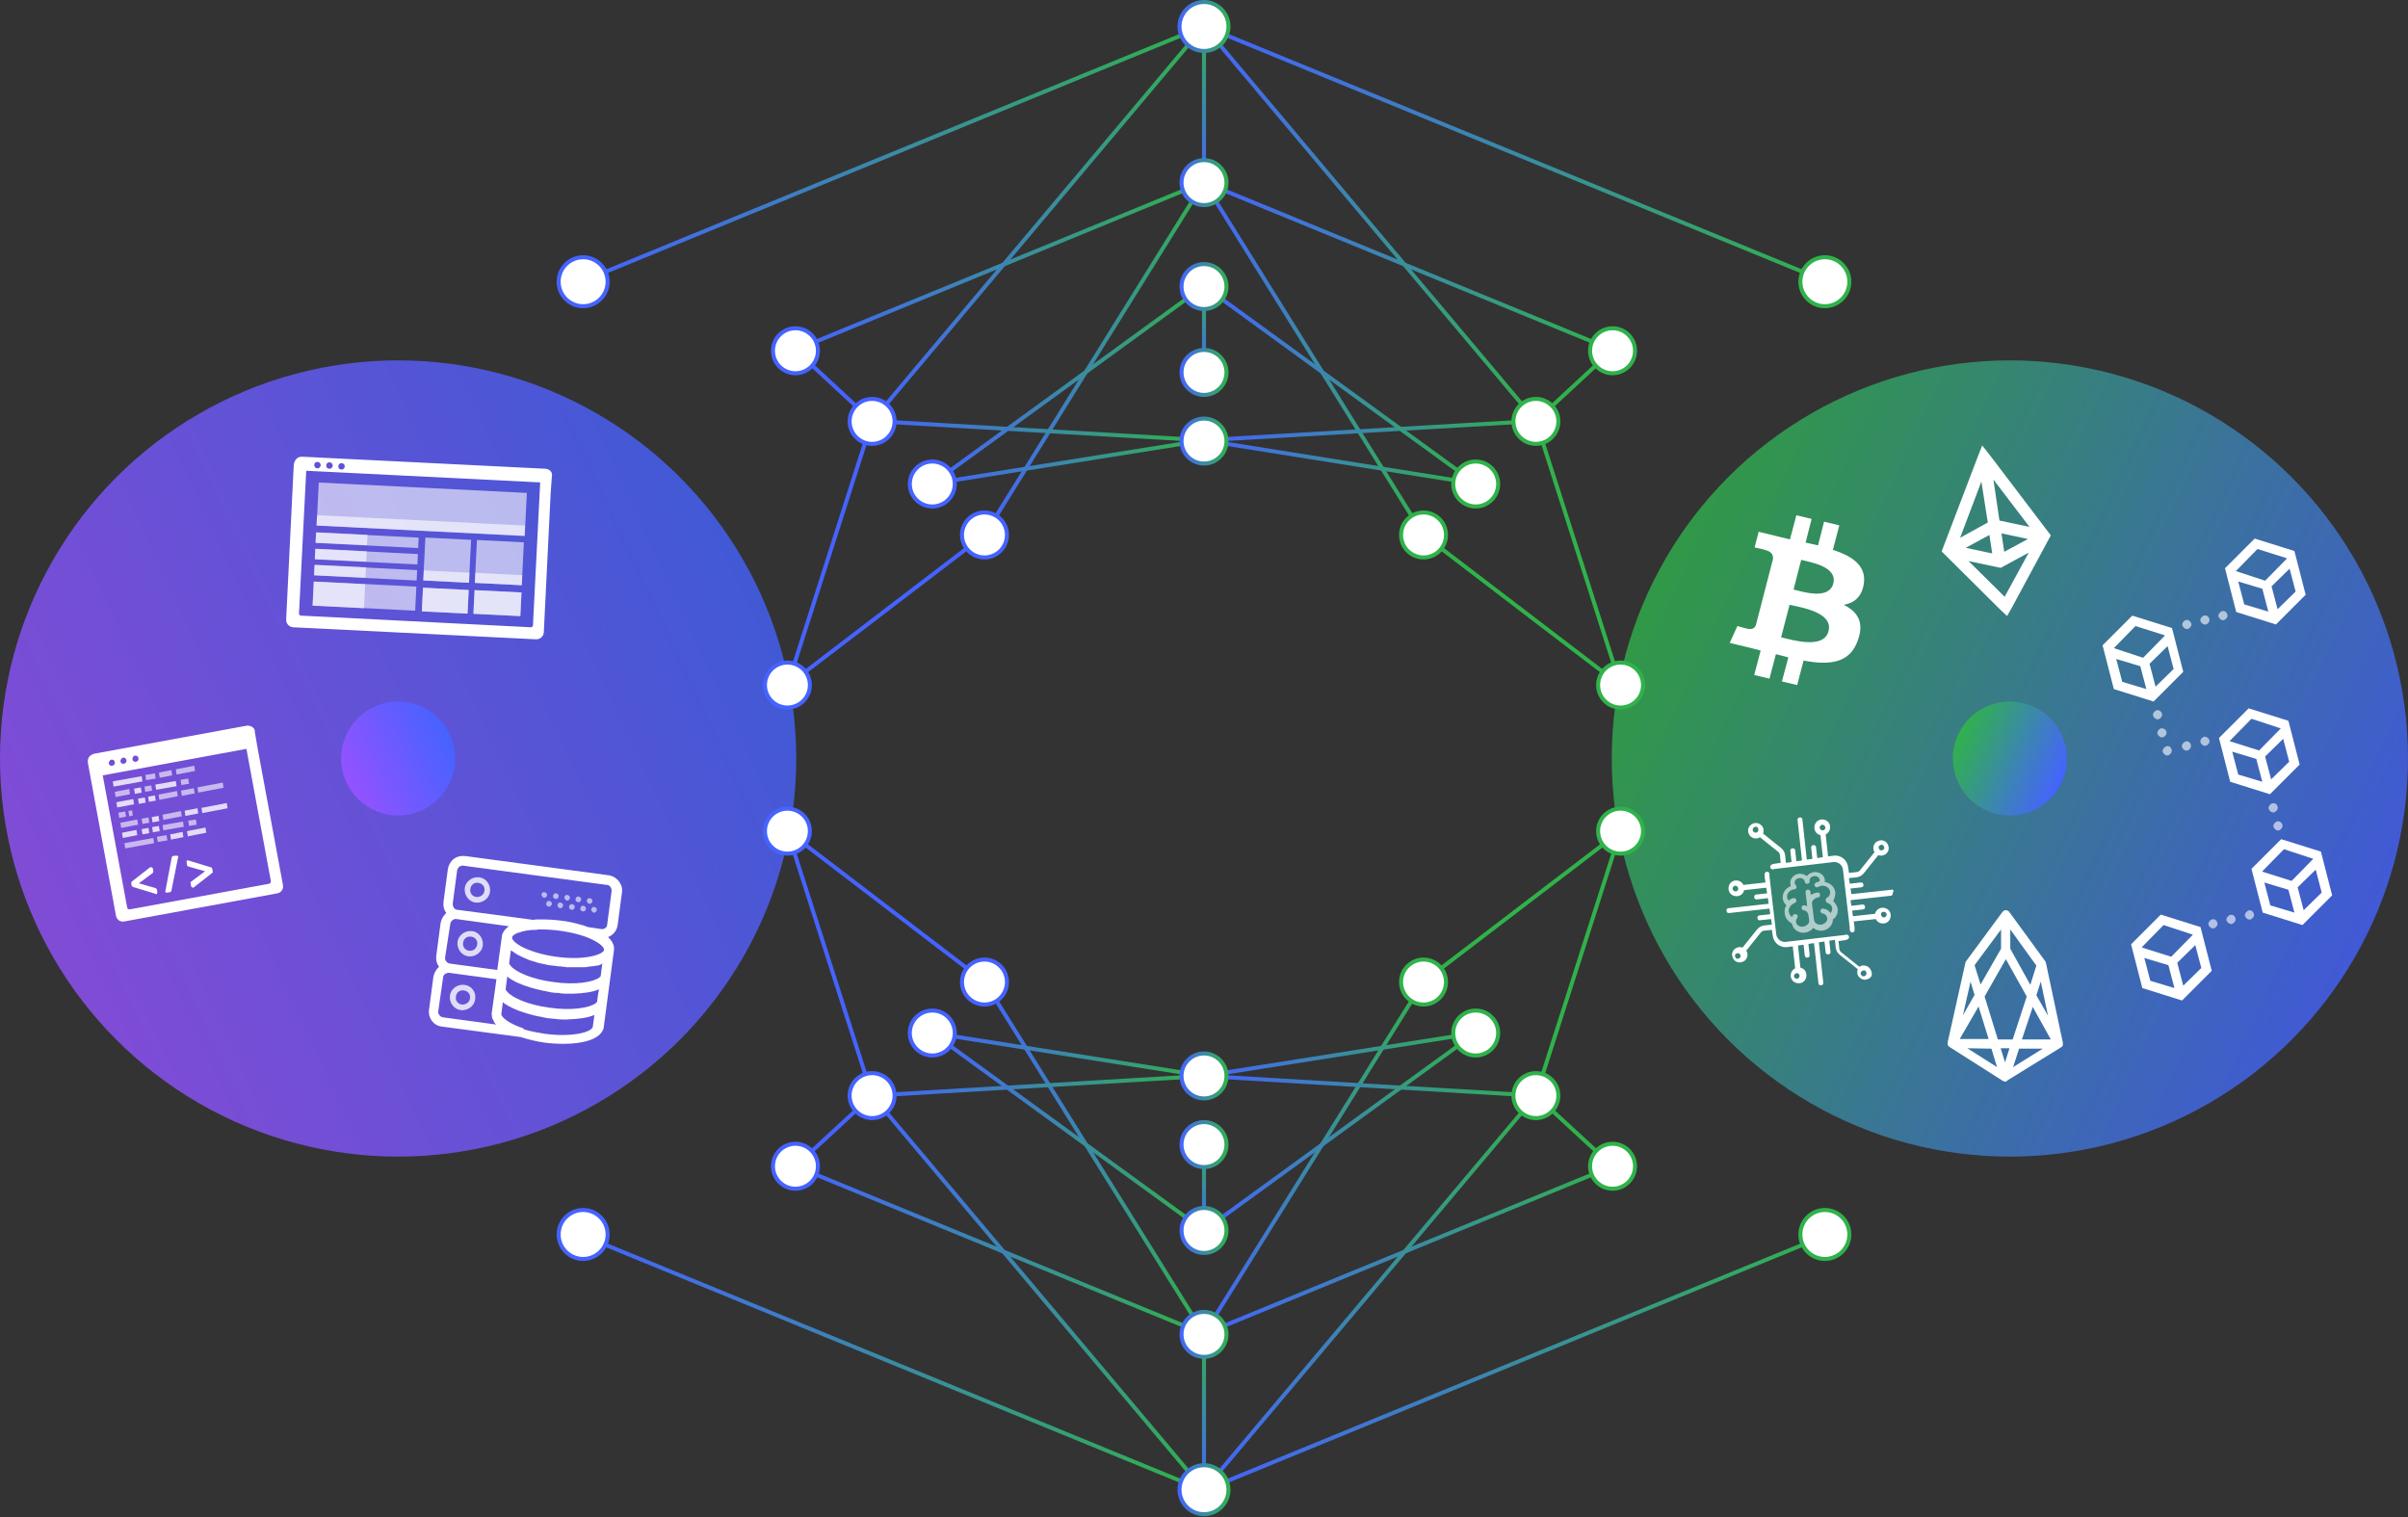<svg version="1.1" id="Schema-important" xmlns="http://www.w3.org/2000/svg" xmlns:xlink="http://www.w3.org/1999/xlink" x="0px"
    y="0px" viewBox="0 0 600 378" style="enable-background:new 0 0 600 378;" xml:space="preserve">
<rect x="0" y="0" width="600" height="378" fill="#333333" stroke="none"/>
<style type="text/css">
.st0{opacity:0.8;fill:url(#bg-l_1_);}
.st1{fill:url(#center-legacy_1_);}
.st2{fill:#FFFFFF;}
.st3{opacity:0.8;fill:#FFFFFF;}
.st4{opacity:0.6;fill:#FFFFFF;}
.st7{opacity:0.8;fill:url(#bg-d_1_);}
.st8{fill:url(#center-decentralized_1_);}
.st10{fill:#FFFFFF;stroke:#4563FF;stroke-miterlimit:10;}
.st11{fill:#FFFFFF;stroke:#30B24B;stroke-miterlimit:10;}
.st12{fill:none;stroke:url(#Gradient-1);stroke-miterlimit:10;}
.st13{fill:none;stroke:url(#Gradient-2);stroke-miterlimit:10;}
.st14{fill:none;stroke:url(#Gradient-3);stroke-miterlimit:10;}
.st15{fill:none;stroke:url(#Gradient-4);stroke-miterlimit:10;}
.st16{fill:none;stroke:url(#Gradient-5);stroke-miterlimit:10;}
.st17{fill:none;stroke:url(#Gradient-6);stroke-miterlimit:10;}
.st18{fill:none;stroke:url(#Gradient-7);stroke-miterlimit:10;}
.st19{fill:none;stroke:url(#Gradient-8);stroke-miterlimit:10;}
.st20{fill:none;stroke:url(#Gradient-9);stroke-miterlimit:10;}
.st21{fill:none;stroke:url(#Gradient-10);stroke-miterlimit:10;}
.st22{fill:none;stroke:url(#Gradient-11);stroke-miterlimit:10;}
.st23{fill:none;stroke:url(#Gradient-12);stroke-miterlimit:10;}
.st24{fill:none;stroke:url(#Gradient-13);stroke-miterlimit:10;}
.st25{fill:none;stroke:url(#Gradient-14);stroke-miterlimit:10;}
.st26{fill:none;stroke:url(#Gradient-15);stroke-miterlimit:10;}
.st27{fill:none;stroke:url(#Gradient-16);stroke-miterlimit:10;}
.st30{fill:#FFFFFF;stroke:url(#Gradient-17);stroke-miterlimit:10;}
.st31{fill:#FFFFFF;stroke:url(#Gradient-18);stroke-miterlimit:10;}
.st32{fill:#FFFFFF;stroke:url(#Gradient-19);stroke-miterlimit:10;}
.st33{fill:#FFFFFF;stroke:url(#Gradient-20);stroke-miterlimit:10;}
.st34{fill:#FFFFFF;stroke:url(#Gradient-21);stroke-miterlimit:10;}
.st35{fill:none;stroke:url(#Gradient-22);stroke-miterlimit:10;}
.st36{fill:none;stroke:url(#Gradient-23);stroke-miterlimit:10;}
.st37{fill:none;stroke:url(#Gradient-24);stroke-miterlimit:10;}
.st38{fill:none;stroke:url(#Gradient-25);stroke-miterlimit:10;}
.st39{fill:none;stroke:url(#Gradient-26);stroke-miterlimit:10;}
.st40{fill:none;stroke:url(#Gradient-27);stroke-miterlimit:10;}
.st41{fill:none;stroke:url(#Gradient-28);stroke-miterlimit:10;}
.st42{fill:none;stroke:url(#Gradient-29);stroke-miterlimit:10;}
.st43{fill:none;stroke:url(#Gradient-30);stroke-miterlimit:10;}
.st44{fill:none;stroke:url(#Gradient-31);stroke-miterlimit:10;}
.st45{fill:none;stroke:url(#Gradient-32);stroke-miterlimit:10;}
.st46{fill:none;stroke:url(#Gradient-33);stroke-miterlimit:10;}
.st47{fill:none;stroke:url(#Gradient-34);stroke-miterlimit:10;}
.st48{fill:none;stroke:url(#Gradient-35);stroke-miterlimit:10;}
.st49{fill:none;stroke:url(#Gradient-36);stroke-miterlimit:10;}
.st50{fill:none;stroke:url(#Gradient-37);stroke-miterlimit:10;}
.st51{fill:#FFFFFF;stroke:url(#Gradient-38);stroke-miterlimit:10;}
.st52{fill:#FFFFFF;stroke:url(#Gradient-39);stroke-miterlimit:10;}
.st53{fill:#FFFFFF;stroke:url(#Gradient-40);stroke-miterlimit:10;}
.st54{fill:#FFFFFF;stroke:url(#Gradient-41);stroke-miterlimit:10;}
.st55{fill:#FFFFFF;stroke:url(#Gradient-42);stroke-miterlimit:10;}
</style>
<g id="legacy">

  <linearGradient id="bg-l_1_" gradientUnits="userSpaceOnUse" x1="189.127" y1="585.066" x2="9.273" y2="668.934" gradientTransform="matrix(1 0 0 1 0 -438)">
    <stop  offset="0" style="stop-color:#4563FF"/>
    <stop  offset="1" style="stop-color:#9452FF"/>
  </linearGradient>
  <circle id="bg-l" class="st0" cx="99.2" cy="189" r="99.2"/>

  <linearGradient id="center-legacy_1_" gradientUnits="userSpaceOnUse" x1="112.073" y1="620.997" x2="86.376" y2="632.98" gradientTransform="matrix(1 0 0 1 0 -438)">
    <stop  offset="0" style="stop-color:#4563FF"/>
    <stop  offset="1" style="stop-color:#9452FF"/>
  </linearGradient>
  <circle id="center-legacy" class="st1" cx="99.2" cy="189" r="14.2"/>
  <g id="App_51_">
    <path id="border_1_" class="st2" d="M61.6,180.8l-38.1,7c-0.5,0.1-0.9,0.4-1.3,0.8c-0.2,0.3-0.4,0.9-0.3,1.5l7,38.1
      c0.2,1,1.1,1.6,2.1,1.4l38.1-7c1-0.2,1.6-1.1,1.4-2.1l-6.3-34l-0.7-4.1C63.6,181.4,62.6,180.8,61.6,180.8z M33.6,188.3
      c0.4-0.1,0.8,0.1,0.9,0.6c0.1,0.4-0.1,0.8-0.6,0.9c-0.4,0.1-0.8-0.1-0.9-0.6C33,188.8,33.2,188.3,33.6,188.3z M30.6,188.8
      c0.4-0.1,0.8,0.1,0.9,0.6c0.1,0.4-0.1,0.8-0.6,0.9c-0.4,0.1-0.8-0.1-0.9-0.6C30,189.3,30.3,188.9,30.6,188.8z M27.7,189.3
      c0.4-0.1,0.8,0.1,0.9,0.6c0.1,0.4-0.1,0.8-0.6,0.9c-0.4,0.1-0.8-0.1-0.9-0.6C27.1,189.9,27.3,189.4,27.7,189.3z M67.5,219.6
      c0,0.2-0.1,0.5-0.4,0.6l-34.8,6.4c-0.2,0-0.5-0.1-0.6-0.4l-6.1-33l35.8-6.6L67.5,219.6z"/>
    <path id="terminal" class="st2" d="M37.8,216.1c0.1,0.1,0.2,0.2,0.3,0.3l0.1,0.8c0,0.1-0.1,0.2-0.1,0.3l-3.5,2.6l4.2,1.2
      c0.1,0.1,0.2,0.2,0.3,0.3l0.1,0.8c0,0.1-0.1,0.2-0.1,0.3c-0.1,0.1-0.1,0.1-0.2,0.1c-0.1,0-0.1,0-0.2-0.1l-5.6-1.7
      c-0.1-0.1-0.2-0.2-0.3-0.3l-0.1-0.7c0-0.1,0.1-0.2,0.1-0.3l4.6-3.6C37.6,216.1,37.7,216.1,37.8,216.1z M43.8,213.2l-0.7,0.1
      c-0.1,0-0.2,0.1-0.3,0.3l-1.6,8.5c-0.1,0.1,0,0.2,0.2,0.3c0.1,0.1,0.2,0.1,0.3,0l0.7-0.1c0.1,0,0.2-0.1,0.3-0.3l1.7-8.5
      c0.1-0.1,0-0.2-0.2-0.3C44,213.3,43.9,213.2,43.8,213.2z M52.5,216.1l-5.6-1.7c-0.1-0.1-0.2-0.1-0.3,0.1c-0.1,0.1-0.2,0.2-0.1,0.3
      l0.1,0.8c0,0.1,0.1,0.2,0.3,0.3l4.2,1.2l-3.5,2.6c-0.1,0.1-0.2,0.2-0.1,0.3l0.1,0.8c0,0.1,0.1,0.2,0.3,0.3
      c0.1,0.1,0.1,0.1,0.2,0.1c0.1,0,0.1,0,0.2-0.1l4.6-3.6c0.1-0.1,0.2-0.2,0.1-0.3l-0.1-0.7C52.7,216.2,52.7,216.1,52.5,216.1z"/>
    <g id="code">
      <path class="st3" d="M28.1,194.7l7.2-1.3l0.2,1.3l-7.2,1.3L28.1,194.7z M29,199.9l4.2-0.8l0.2,1.3l-4.2,0.8L29,199.9z M34.4,199
        l1.7-0.3l0.2,1.3l-1.7,0.3L34.4,199z M36.9,198.5l1.7-0.3l0.2,1.3l-1.7,0.3L36.9,198.5z M33.4,196.5l1.7-0.3l0.2,1.3l-1.7,0.3
        L33.4,196.5z M38.7,195.5l5.1-0.9l0.2,1.3l-5.1,0.9L38.7,195.5z M42.4,207.9l3.1-0.6l0.2,1.3l-3.1,0.6L42.4,207.9z M46.6,207.1
        l4.6-0.9l0.2,1.3l-4.6,0.9L46.6,207.1z M30.4,207.5l3.6-0.7l0.2,1.3l-3.6,0.7L30.4,207.5z M37.8,203.6l1.7-0.3l0.2,1.3l-1.7,0.3
        L37.8,203.6z M46,202l3.2-0.6l0.2,1.3l-3.2,0.6L46,202z M50.2,201.3l6.3-1.2l0.2,1.3l-6.3,1.2L50.2,201.3z M35.3,206.6l1.7-0.3
        l0.2,1.3l-1.7,0.3L35.3,206.6z M37.9,206.1l1.7-0.3l0.2,1.3l-1.7,0.3L37.9,206.1z"/>
      <path class="st4" d="M36.2,193.1l2.4-0.4l0.2,1.3l-2.4,0.4L36.2,193.1z M39.6,192.5l3.1-0.6l0.2,1.3l-3.1,0.6L39.6,192.5z
          M43.8,191.7l4.6-0.9l0.2,1.3l-4.6,0.9L43.8,191.7z M28.6,197.3l3.6-0.7l0.2,1.3l-3.6,0.7L28.6,197.3z M45,194.3l1.9-0.3l0.2,1.3
        l-1.9,0.3L45,194.3z M45.1,197l3.2-0.6l0.2,1.3l-3.2,0.6L45.1,197z M49.2,196.2l6.3-1.2l0.2,1.3l-6.3,1.2L49.2,196.2z M39.5,198
        l4.6-0.9l0.2,1.3l-4.6,0.9L39.5,198z M29.5,202.5l1.7-0.3l0.2,1.3l-1.7,0.3L29.5,202.5z M32,202.1l0.9-0.2l0.2,1.3l-0.9,0.2
        L32,202.1z M36,196l1.7-0.3l0.2,1.3l-1.7,0.3L36,196z M31,210.1l7.2-1.3l0.2,1.3l-7.2,1.3L31,210.1z M39.1,208.5l2.4-0.4l0.2,1.3
        l-2.4,0.4L39.1,208.5z M46.9,204.5l1.9-0.3l0.2,1.3l-1.9,0.3L46.9,204.5z M30,205l4.2-0.8l0.2,1.3l-4.2,0.8L30,205z M35.3,204
        l1.7-0.3l0.2,1.3l-1.7,0.3L35.3,204z M40.5,203l4.6-0.9l0.2,1.3l-4.6,0.9L40.5,203z M40.5,205.6l5.1-0.9l0.2,1.3l-5.1,0.9
        L40.5,205.6z"/>
    </g>
  </g>
  <g id="website">
    <path id="border" class="st2" d="M135.9,116.8l-60.6-3c-0.5,0-1,0.1-1.4,0.5c-0.3,0.3-0.6,0.8-0.7,1.4l-1.9,38.7
      c0,1,0.7,1.8,1.7,1.9l60.6,3c1,0,1.8-0.7,1.9-1.7l1.7-34.6l0.3-4.2C137.8,117.7,137,116.9,135.9,116.8z M85.1,115.4
      c0.4,0,0.8,0.3,0.8,0.8c0,0.4-0.3,0.8-0.8,0.8s-0.8-0.3-0.8-0.8C84.3,115.7,84.7,115.4,85.1,115.4z M82.1,115.2
      c0.4,0,0.8,0.3,0.8,0.8c0,0.4-0.3,0.8-0.8,0.8s-0.8-0.3-0.8-0.8C81.3,115.5,81.6,115.2,82.1,115.2z M79.1,115.1
      c0.4,0,0.8,0.3,0.8,0.8c0,0.4-0.3,0.8-0.8,0.8c-0.4,0-0.8-0.3-0.8-0.8C78.3,115.4,78.6,115.1,79.1,115.1z M132.8,155.8
      c0,0.2-0.2,0.5-0.5,0.5L75,153.4c-0.2,0-0.5-0.2-0.5-0.5l1.8-35.6l58.3,2.9L132.8,155.8L132.8,155.8z"/>
    <g id="content">

        <rect x="121" y="144.5" transform="matrix(4.988128e-02 -0.999 0.999 4.988128e-02 -32.433 266.61)" class="st4" width="5.9" height="11.7"/>

        <rect x="107.9" y="144" transform="matrix(4.988128e-02 -0.999 0.999 4.988128e-02 -44.131 252.945)" class="st4" width="5.9" height="11.4"/>

        <rect x="99.7" y="101" transform="matrix(4.988128e-02 -0.999 0.999 4.988128e-02 -26.978 225.488)" class="st4" width="10.7" height="51.9"/>

        <rect x="119.1" y="134.4" transform="matrix(4.988128e-02 -0.999 0.999 4.988128e-02 -21.895 257.518)" class="st4" width="10.7" height="11.7"/>

        <rect x="87.8" y="135.8" transform="matrix(4.988128e-02 -0.999 0.999 4.988128e-02 -62.171 231.828)" class="st4" width="6" height="25.6"/>

        <rect x="90.1" y="121.8" transform="matrix(4.988128e-02 -0.999 0.999 4.988128e-02 -47.556 219.22)" class="st4" width="2.6" height="25.6"/>

        <rect x="89.9" y="125.9" transform="matrix(4.988128e-02 -0.999 0.999 4.988128e-02 -51.831 222.908)" class="st4" width="2.6" height="25.6"/>

        <rect x="89.7" y="129.9" transform="matrix(4.988128e-02 -0.999 0.999 4.988128e-02 -56.007 226.51)" class="st4" width="2.6" height="25.6"/>

        <rect x="106" y="133.9" transform="matrix(4.988128e-02 -0.999 0.999 4.988128e-02 -33.593 243.853)" class="st4" width="10.7" height="11.4"/>

        <rect x="123" y="138.5" transform="matrix(4.988128e-02 -0.999 0.999 4.988128e-02 -26.169 261.206)" class="st4" width="2.5" height="11.7"/>

        <rect x="109.9" y="138" transform="matrix(4.988128e-02 -0.999 0.999 4.988128e-02 -37.867 247.541)" class="st4" width="2.5" height="11.4"/>

        <rect x="121" y="144.5" transform="matrix(4.988128e-02 -0.999 0.999 4.988128e-02 -32.433 266.61)" class="st4" width="5.9" height="11.7"/>

        <rect x="107.9" y="144" transform="matrix(4.988128e-02 -0.999 0.999 4.988128e-02 -44.131 252.945)" class="st4" width="5.9" height="11.4"/>

        <rect x="81.4" y="141.9" transform="matrix(4.988128e-02 -0.999 0.999 4.988128e-02 -67.916 225.168)" class="st4" width="6" height="12.8"/>

        <rect x="83.8" y="127.9" transform="matrix(4.988128e-02 -0.999 0.999 4.988128e-02 -53.302 212.56)" class="st4" width="2.6" height="12.8"/>

        <rect x="83.6" y="132" transform="matrix(4.988128e-02 -0.999 0.999 4.988128e-02 -57.577 216.248)" class="st4" width="2.6" height="12.8"/>

        <rect x="83.4" y="136" transform="matrix(4.988128e-02 -0.999 0.999 4.988128e-02 -61.752 219.851)" class="st4" width="2.6" height="12.8"/>

        <rect x="103.5" y="105.1" transform="matrix(4.988128e-02 -0.999 0.999 4.988128e-02 -31.3 229.125)" class="st4" width="2.6" height="51.9"/>
    </g>
  </g>
  <g id="database">
    <path class="st2" d="M151.7,218.1l-35.8-4.8c-1-0.1-2,0.1-2.8,0.7c-0.8,0.6-1.3,1.5-1.5,2.5l-1.1,8.3c-0.1,1,0.1,1.9,0.7,2.7
      c-0.7,0.6-1.2,1.5-1.4,2.4l-1.1,8.3c-0.1,1,0.1,1.9,0.7,2.7c-0.7,0.6-1.2,1.5-1.4,2.4l-1.1,8.3c-0.3,2.1,1.2,4,3.2,4.2l19.6,2.6
      c1.9,0.6,3.9,1.1,6,1.4c1.5,0.2,3.1,0.3,4.7,0.3c4.6,0,8.7-1,9.8-3.4c0.1-0.1,0.1-0.3,0.2-0.5l2.6-19.6c0-0.2,0-0.3,0-0.5
      c-0.1-0.9-0.6-1.8-1.5-2.6c1.3-0.5,2.2-1.6,2.4-3l1.1-8.3C155.2,220.3,153.7,218.4,151.7,218.1z M130.3,256.2
      c-3.3-1.1-4.9-2.4-5.3-3.2c0,0,0-0.1-0.1-0.2l0.4-3.1c0.1,0.1,0.2,0.1,0.2,0.2l0.1,0.1l0,0c1.3,0.9,3.2,1.8,5.6,2.5
      c0.7,0.2,1.5,0.4,2.2,0.6l1,0.2c0.2,0,0.4,0.1,0.6,0.1l0.4,0.1c0.3,0.1,0.7,0.1,1,0.2c0.3,0,0.7,0.1,1,0.1l2,0.2
      c0.8,0,1.6,0.1,2.3,0c2.6-0.1,4.8-0.4,6.4-1.1l-0.4,3l0,0c-0.4,1.3-5.1,2.6-11.9,1.7c-1.9-0.3-3.6-0.6-5.2-1.1l0,0L130.3,256.2z
        M149.9,240.1c0.1,0,0.1-0.1,0.2-0.1c0,0-0.4,2.8-0.4,3v0.1v0.1c0,0,0,0.1-0.1,0.1l-0.1,0.1c-0.1,0.1-0.1,0.1-0.2,0.2
      c-1.5,1.1-5.9,1.9-11.4,1.1c-5.5-0.7-9.6-2.6-10.7-4.1l-0.1-0.1c0-0.1-0.1-0.1-0.1-0.2c0,0,0-0.1-0.1-0.1v-0.1c0,0,0-0.1,0-0.2
      v-0.2c0-0.1,0.4-2.9,0.4-2.9c0.1,0,0.1,0.1,0.2,0.1l0.1,0.1c0.2,0.1,0.3,0.2,0.5,0.3l0.1,0.1c0.2,0.1,0.3,0.2,0.5,0.3l0.1,0.1
      c0.2,0.1,0.4,0.2,0.6,0.3c0.2,0.1,0.4,0.2,0.6,0.3l0.2,0.1c0.2,0.1,0.4,0.2,0.7,0.3c0.2,0.1,0.5,0.2,0.7,0.3l0.2,0.1
      c0.2,0.1,0.4,0.1,0.6,0.2h0.1c0.2,0.1,0.5,0.2,0.7,0.2l0.2,0.1c0.2,0.1,0.4,0.1,0.6,0.2h0.1c0.3,0.1,0.5,0.1,0.8,0.2l1,0.2
      c0.3,0.1,0.5,0.1,0.8,0.2h0.1c0.2,0,0.5,0.1,0.8,0.1h0.1c0.3,0,0.5,0.1,0.8,0.1s0.5,0.1,0.8,0.1h0.2c0.2,0,0.5,0,0.7,0.1h0.1
      c0.3,0,0.5,0,0.8,0.1h0.2c0.2,0,0.4,0,0.7,0h0.2c0.3,0,0.5,0,0.8,0h0.2c0.2,0,0.4,0,0.6,0h0.2c0.3,0,0.5,0,0.8,0h0.1
      c0.2,0,0.4,0,0.6,0h0.2c0.2,0,0.5,0,0.8-0.1c0.2,0,0.4-0.1,0.7-0.1h0.2c0.2,0,0.4-0.1,0.7-0.1c0.2,0,0.4-0.1,0.6-0.1h0.2
      c0.2,0,0.4-0.1,0.6-0.2c0.2-0.1,0.4-0.1,0.6-0.2L149.9,240.1z M132.4,239L132.4,239L132.4,239L132.4,239z M148.8,249.4v0.1v0.1
      c0,0,0,0.1-0.1,0.1l-0.1,0.1c-0.1,0.1-0.1,0.1-0.2,0.2c-1.5,1.1-5.9,1.9-11.4,1.1c-5.5-0.7-9.6-2.6-10.7-4.1l-0.1-0.1
      c0-0.1-0.1-0.1-0.1-0.2c0,0,0-0.1-0.1-0.1v-0.1v-0.1l0.4-3.1l0.1,0.1l0.1,0.1c1.3,1,3.3,1.9,5.7,2.6c0.7,0.2,1.4,0.4,2.3,0.6
      l0.9,0.2c0.2,0,0.4,0.1,0.6,0.1l0.4,0.1c0.3,0.1,0.7,0.1,1,0.2c0.3,0,0.7,0.1,1,0.1h0.4c0.2,0,0.4,0,0.7,0.1l1,0.1
      c0.8,0,1.6,0,2.3,0c2.6-0.1,4.8-0.4,6.4-1.1C149.2,246.4,148.8,249.1,148.8,249.4z M133.2,239.2L133.2,239.2L133.2,239.2
      L133.2,239.2L133.2,239.2z M136.6,240.1L136.6,240.1L136.6,240.1L136.6,240.1z M140.1,240.5L140.1,240.5L140.1,240.5L140.1,240.5z
        M112.2,230.2c0.1-0.7,0.8-1.3,1.5-1.2l13.1,1.8c-0.7,0.5-1.2,1-1.5,1.7c-0.1,0.2-0.2,0.3-0.2,0.5l-1.2,8.7l-11.8-1.6
      c-0.7-0.1-1.3-0.8-1.2-1.5L112.2,230.2z M110.4,243.6c0-0.4,0.2-0.7,0.5-0.9c0.3-0.2,0.6-0.3,1-0.3l11.8,1.6l-1.2,8.6l0.1,0.9v0.1
      c0,0.1,0,0.1,0.1,0.2s0.1,0.3,0.2,0.4s0.1,0.3,0.2,0.4l0.1,0.2c0.1,0.2,0.3,0.4,0.5,0.5l-13.3-1.8c-0.7-0.1-1.3-0.8-1.2-1.5
      L110.4,243.6z M138.6,238.4c-3.1-0.4-6.1-1.3-8.2-2.3c-2-1-2.9-2-2.8-2.5v-0.1c0-0.1,0.1-0.1,0.1-0.2c0.2-0.3,0.7-0.6,1.4-0.9h0.1
      c0.1,0,0.3-0.1,0.4-0.1c0.2-0.1,0.3-0.1,0.5-0.2h0.1c0.8-0.2,1.8-0.4,2.9-0.4c0.4,0,0.7,0,1.1-0.1h0.3c0.2,0,0.4,0,0.5,0
      c3.1,0,6.4,0.5,9.3,1.3l0.3,0.1c0.3,0.1,0.7,0.2,1,0.3c3.3,1.2,5,2.6,4.9,3.4C150.4,237.8,145.7,239.4,138.6,238.4z M149.8,231.5
      l-3.3-0.5c-0.5-0.2-0.9-0.3-1.4-0.5H145c-1.6-0.5-3.4-0.9-5.2-1.1c-1.6-0.2-3.2-0.3-4.7-0.3c-0.2,0-0.4,0-0.6,0h-0.2
      c-0.5,0-1,0-1.5,0.1l0,0l-18.8-2.5c-0.4,0-0.7-0.2-0.9-0.5c-0.2-0.3-0.3-0.6-0.3-1l1.1-8.3c0.1-0.7,0.8-1.3,1.5-1.2l35.8,4.8
      c0.4,0,0.7,0.2,0.9,0.5c0.2,0.3,0.3,0.6,0.3,1l-1.1,8.3C151.3,231.1,150.6,231.6,149.8,231.5z M148.4,255.9L148.4,255.9
      L148.4,255.9L148.4,255.9z"/>
    <path class="st4" d="M146.2,224.4c0.1-0.4,0.4-0.7,0.8-0.6c0.4,0.1,0.7,0.4,0.6,0.8c-0.1,0.4-0.4,0.7-0.8,0.6
      C146.4,225.1,146.2,224.7,146.2,224.4z M143.4,224c0.1-0.4,0.4-0.7,0.8-0.6c0.4,0.1,0.7,0.4,0.6,0.8c-0.1,0.4-0.4,0.7-0.8,0.6
      C143.6,224.7,143.3,224.3,143.4,224z M147.3,226.6c0.1-0.4,0.4-0.7,0.8-0.6c0.4,0.1,0.7,0.4,0.6,0.8c-0.1,0.4-0.4,0.7-0.8,0.6
      C147.6,227.3,147.3,227,147.3,226.6z M144.6,226.3c0.1-0.4,0.4-0.7,0.8-0.6c0.4,0.1,0.7,0.4,0.6,0.8c-0.1,0.4-0.4,0.7-0.8,0.6
      C144.8,227,144.5,226.7,144.6,226.3z M140.6,223.6c0.1-0.4,0.4-0.7,0.8-0.6c0.4,0.1,0.7,0.4,0.6,0.8c-0.1,0.4-0.4,0.7-0.8,0.6
      C140.9,224.3,140.6,223.9,140.6,223.6z M141.8,225.9c0.1-0.4,0.4-0.7,0.8-0.6c0.4,0.1,0.7,0.4,0.6,0.8c-0.1,0.4-0.4,0.7-0.8,0.6
      C142,226.6,141.7,226.3,141.8,225.9z M137.8,223.2c0.1-0.4,0.4-0.7,0.8-0.6c0.4,0.1,0.7,0.4,0.6,0.8c-0.1,0.4-0.4,0.7-0.8,0.6
      C138,223.9,137.7,223.5,137.8,223.2z M138.9,225.5c0.1-0.4,0.4-0.7,0.8-0.6c0.4,0.1,0.7,0.4,0.6,0.8c-0.1,0.4-0.4,0.7-0.8,0.6
      C139.1,226.2,138.9,225.9,138.9,225.5z M134.9,222.9c0.1-0.4,0.4-0.7,0.8-0.6c0.4,0.1,0.7,0.4,0.6,0.8c-0.1,0.4-0.4,0.7-0.8,0.6
      C135.2,223.6,134.9,223.2,134.9,222.9z M136.1,225.1c0.1-0.4,0.4-0.7,0.8-0.6c0.4,0.1,0.7,0.4,0.6,0.8c-0.1,0.4-0.4,0.7-0.8,0.6
      C136.3,225.8,136,225.5,136.1,225.1z"/>
    <path class="st3" d="M119.4,218.6c-1.7-0.2-3.4,1-3.6,2.7c-0.2,1.7,1,3.4,2.7,3.6c1.7,0.2,3.4-1,3.6-2.7
      C122.3,220.4,121.1,218.8,119.4,218.6z M118.7,223.5c-1-0.1-1.7-1-1.5-2c0.1-1,1-1.7,2-1.5c1,0.1,1.7,1,1.5,2
      C120.6,222.9,119.7,223.6,118.7,223.5z M117.6,232c-1.7-0.2-3.4,1-3.6,2.7c-0.2,1.7,1,3.4,2.7,3.6s3.4-1,3.6-2.7
      C120.5,233.8,119.3,232.2,117.6,232z M116.9,236.9c-1-0.1-1.7-1-1.5-2c0.1-1,1-1.7,2-1.5c1,0.1,1.7,1,1.5,2S117.9,237,116.9,236.9
      z M115.7,245.4c-1.7-0.2-3.4,1-3.6,2.7s1,3.4,2.7,3.6s3.4-1,3.6-2.7C118.7,247.2,117.5,245.6,115.7,245.4z M115.1,250.3
      c-1-0.1-1.7-1-1.5-2c0.1-1,1-1.7,2-1.5c1,0.1,1.7,1,1.5,2C117,249.7,116.1,250.4,115.1,250.3z"/>
  </g>
</g>
<g id="decentralized">

    <linearGradient id="bg-d_1_" gradientUnits="userSpaceOnUse" x1="590.727" y1="668.934" x2="410.873" y2="585.066" gradientTransform="matrix(1 0 0 1 0 -438)">
    <stop  offset="0" style="stop-color:#4563FF"/>
    <stop  offset="1" style="stop-color:#30B24B"/>
  </linearGradient>
  <circle id="bg-d" class="st7" cx="500.8" cy="189" r="99.2"/>

    <linearGradient id="center-decentralized_1_" gradientUnits="userSpaceOnUse" x1="513.638" y1="632.986" x2="487.941" y2="621.004" gradientTransform="matrix(1 0 0 1 0 -438)">
    <stop  offset="0" style="stop-color:#4563FF"/>
    <stop  offset="1" style="stop-color:#30B24B"/>
  </linearGradient>
  <circle id="center-decentralized" class="st8" cx="500.8" cy="189" r="14.2"/>
  <path id="Bitcoin" class="st2" d="M464.4,145.5c0.7-4.5-2.8-6.9-7.7-8.5l1.6-6.1l-3.8-0.9l-1.5,5.9c-1-0.2-2-0.5-3.1-0.7l1.5-5.9
    l-3.8-0.9l-1.6,6c-0.8-0.2-1.7-0.4-2.5-0.6l0,0l-5.3-1.3l-1,3.9c0,0,2.8,0.6,2.8,0.7c1.6,0.4,1.8,1.4,1.8,2.1
    c-4.3,16.6,0,0-4.3,16.6c-0.2,0.5-0.7,1.1-1.8,0.9c0,0.1-2.8-0.7-2.8-0.7l-1.9,4.2l5,1.2c0.9,0.2,1.8,0.5,2.7,0.7l-1.6,6.1l3.8,0.9
    l1.6-6.1c1,0.3,2.1,0.5,3.1,0.8l-1.6,6l3.8,0.9l1.6-6.1c6.5,1.2,11.5,0.7,13.5-5c1.7-4.6-0.1-7.2-3.5-8.9
    C462,150.3,463.9,148.7,464.4,145.5L464.4,145.5z M455.6,157.3c-1.2,4.6-9.2,2.1-11.8,1.5l2.1-8.1
    C448.5,151.3,456.9,152.5,455.6,157.3z M456.8,145.4c-1.1,4.2-7.8,2-9.9,1.5l1.9-7.4C451,140.1,457.9,141.1,456.8,145.4z"/>
  <g id="Blockchain">
    <path class="st2" d="M544,167.4l-2.8-10.9l-9.9-3.1l-7.4,7.4l2.8,10.9l9.9,3.1L544,167.4z M541.6,166.7l-4.5,4.4l-1.5-5.7l4.5-4.4
      L541.6,166.7z M526.7,161.5l5.4-5.5l7.3,2.3v0.1l-5.4,5.5L526.7,161.5L526.7,161.5z M534.8,171.7l-6-1.8l-1.5-5.7l6,1.8
      L534.8,171.7z M574.5,148.2l-2.8-10.9l-9.9-3.1l-7.4,7.4l2.8,10.9l9.9,3.1L574.5,148.2z M572,147.4l-4.5,4.4l-1.5-5.7l4.5-4.4
      L572,147.4z M557.1,142.3l5.4-5.5l7.3,2.3v0.1l-5.4,5.5L557.1,142.3L557.1,142.3z M565.2,152.4l-6-1.8l-1.5-5.7l6,1.8L565.2,152.4
      z M560.3,176.5l-7.4,7.4l2.8,10.9l9.9,3.1l7.4-7.4l-2.8-10.9L560.3,176.5z M563.7,194.8l-6-1.8l-1.5-5.7l6,1.8L563.7,194.8z
        M570.4,189.8l-4.5,4.4l-1.5-5.7l4.5-4.4L570.4,189.8z M568.3,181.5l-5.4,5.5l-7.3-2.3v-0.1l5.4-5.5L568.3,181.5L568.3,181.5z
        M568.4,209.1l-7.4,7.4l2.8,10.9l9.9,3.1l7.4-7.4l-2.8-10.9L568.4,209.1z M571.7,227.4l-6-1.8l-1.5-5.7l6,1.8L571.7,227.4z
        M578.5,222.4l-4.5,4.4l-1.5-5.7l4.5-4.4L578.5,222.4z M576.4,214l-5.4,5.5l-7.3-2.3v-0.1l5.4-5.5L576.4,214L576.4,214z
        M538.4,227.9l-7.4,7.4l2.8,10.9l9.9,3.1l7.4-7.4l-2.8-10.9L538.4,227.9z M541.8,246.2l-6-1.8l-1.5-5.7l6,1.8L541.8,246.2z
        M548.5,241.2l-4.5,4.4l-1.5-5.7l4.5-4.4L548.5,241.2z M546.4,232.9l-5.4,5.5l-7.3-2.3V236l5.4-5.5L546.4,232.9L546.4,232.9z"/>
    <path class="st4" d="M555,153.1c0.2,0.6-0.3,1.2-0.8,1.4c-0.6,0.2-1.2-0.3-1.4-0.8s0.3-1.2,0.8-1.4
      C554.3,152.1,554.8,152.5,555,153.1z M550.5,154.2c0.2,0.6-0.3,1.2-0.8,1.4c-0.5,0.2-1.2-0.3-1.4-0.8c-0.2-0.6,0.3-1.2,0.8-1.4
      C549.8,153.2,550.3,153.6,550.5,154.2z M546,155.3c0.2,0.6-0.3,1.2-0.8,1.4c-0.6,0.2-1.2-0.3-1.4-0.8c-0.2-0.6,0.3-1.2,0.8-1.4
      C545.2,154.3,545.8,154.8,546,155.3z M538.7,177.8c0.2,0.6-0.3,1.2-0.8,1.4c-0.6,0.2-1.2-0.3-1.4-0.8c-0.2-0.6,0.3-1.2,0.8-1.4
      C537.9,176.8,538.5,177.2,538.7,177.8z M539.8,182.3c0.2,0.6-0.3,1.2-0.8,1.4c-0.6,0.2-1.2-0.3-1.4-0.8c-0.2-0.6,0.3-1.2,0.8-1.4
      C539,181.4,539.6,181.7,539.8,182.3z M568.7,205.5c0.2,0.6-0.3,1.2-0.8,1.4c-0.6,0.2-1.2-0.3-1.4-0.8c-0.2-0.6,0.3-1.2,0.8-1.4
      C567.8,204.5,568.5,204.8,568.7,205.5z M567.5,201c0.2,0.6-0.3,1.2-0.8,1.4c-0.6,0.2-1.2-0.3-1.4-0.8c-0.2-0.6,0.3-1.2,0.8-1.4
      C566.7,200,567.4,200.3,567.5,201z M552.5,229.9c0.2,0.6-0.3,1.2-0.8,1.4c-0.6,0.2-1.2-0.3-1.4-0.8c-0.2-0.6,0.3-1.2,0.8-1.4
      C551.8,228.9,552.3,229.3,552.5,229.9z M557,228.8c0.2,0.6-0.3,1.2-0.8,1.4c-0.6,0.2-1.2-0.3-1.4-0.8s0.3-1.2,0.8-1.4
      C556.3,227.8,556.9,228.2,557,228.8z M561.6,227.7c0.2,0.6-0.3,1.2-0.8,1.4c-0.6,0.2-1.2-0.3-1.4-0.8s0.3-1.2,0.8-1.4
      C560.8,226.6,561.4,227.1,561.6,227.7z M545.9,185.6c0.2,0.6-0.3,1.2-0.8,1.4c-0.6,0.2-1.2-0.3-1.4-0.8c-0.2-0.6,0.3-1.2,0.8-1.4
      C545.1,184.5,545.8,185,545.9,185.6z M550.5,184.4c0.2,0.6-0.3,1.2-0.8,1.4c-0.6,0.2-1.2-0.3-1.4-0.8c-0.2-0.6,0.3-1.2,0.8-1.4
      C549.6,183.4,550.3,183.9,550.5,184.4z M541.1,186.8c0.2,0.6-0.3,1.2-0.8,1.4c-0.6,0.2-1.2-0.3-1.4-0.8s0.3-1.2,0.8-1.4
      C540.4,185.7,540.9,186.1,541.1,186.8z"/>
  </g>
  <path id="ETH" class="st2" d="M495.8,113.4l-1.9-2.4l-1.1,2.8l-9,23.6l14.6,14.5l1.7,1.6l1.2-2.1l9.7-18L495.8,113.4z M495.3,130.2
    l-6.9,3.8l5.3-14L495.3,130.2z M495.7,133.3l0.7,4.6l-6.6-1.4L495.7,133.3z M498.7,132.9l6.6,1.4l-5.9,3.2L498.7,132.9z
      M505.7,131.3l-7.5-1.6l-1.5-10.2L505.7,131.3z M499.5,148.7l-9-8.9l8,1.7l7-3.8L499.5,148.7z"/>
  <g id="AI">
    <path class="st2" d="M471.3,221.7l-10,1.1l-0.2-1.4l2.7-0.3c0.3,0,0.6-0.3,0.5-0.7c0-0.3-0.3-0.6-0.7-0.5l-2.7,0.3l-0.2-1.4
      l1.9-0.2c0.7-0.1,1.3-0.4,1.8-1l3.6-4.5c0.3,0.1,0.6,0.1,0.9,0.1c0.5-0.1,1-0.3,1.3-0.7s0.5-0.9,0.4-1.4s-0.3-1-0.7-1.3
      c-0.4-0.3-0.9-0.5-1.4-0.4s-1,0.3-1.3,0.7s-0.5,0.9-0.4,1.4c0,0.3,0.1,0.6,0.3,0.8l-3.6,4.5c-0.2,0.3-0.6,0.5-0.9,0.5l-1.9,0.2
      l-0.2-1.4c-0.2-1.8-1.8-3.1-3.6-2.9l-1.4,0.2l-0.6-5.5c0.7-0.3,1.2-1.1,1.1-2c-0.1-1.1-1.1-1.8-2.2-1.7s-1.8,1.1-1.7,2.2
      c0.1,0.9,0.7,1.5,1.5,1.7l0.6,5.5l-1.4,0.2l-0.3-2.7c0-0.3-0.3-0.6-0.7-0.5c-0.3,0-0.6,0.3-0.5,0.7l0.3,2.7l-1.4,0.2l-1.1-10
      c0-0.3-0.3-0.6-0.7-0.5c-0.3,0-0.6,0.3-0.5,0.7l1.1,10l-1.4,0.2l-0.3-2.7c0-0.3-0.3-0.6-0.7-0.5c-0.3,0-0.6,0.3-0.5,0.7l0.3,2.7
      L445,215l-0.2-1.9c-0.1-0.7-0.4-1.3-1-1.8l-4.5-3.6c0.3-0.8,0.1-1.7-0.6-2.2c-0.8-0.7-2.1-0.5-2.7,0.3c-0.7,0.8-0.5,2.1,0.3,2.7
      c0.4,0.3,0.9,0.5,1.4,0.4c0.3,0,0.6-0.1,0.8-0.3l4.5,3.6c0.3,0.2,0.5,0.6,0.5,0.9l0.2,1.9l-1.4,0.2c-0.3,0-0.5,0.1-0.8,0.2
      c-0.3,0.1-0.5,0.5-0.4,0.8c0.1,0.3,0.5,0.5,0.8,0.4c0.2-0.1,0.3-0.1,0.5-0.1l14.5-1.7c1.1-0.1,2.1,0.7,2.3,1.8l1.7,14.5
      c0,0.2,0,0.3,0,0.5c0,0.3,0.2,0.7,0.5,0.7c0.1,0,0.1,0,0.2,0c0.3,0,0.5-0.2,0.5-0.5c0-0.3,0-0.6,0-0.8l-0.2-1.4l5.5-0.6
      c0.3,0.7,1.1,1.2,2,1.1c1.1-0.1,1.8-1.1,1.7-2.2c-0.1-1.1-1.1-1.8-2.2-1.7c-0.9,0.1-1.5,0.7-1.7,1.5l-5.5,0.6l-0.2-1.4l2.7-0.3
      c0.3,0,0.6-0.3,0.5-0.7s-0.3-0.6-0.7-0.5l-2.7,0.3l-0.2-1.4l10-1.1c0.3,0,0.6-0.3,0.5-0.7C472,221.9,471.7,221.6,471.3,221.7z
        M468.2,210.8c0.1-0.1,0.3-0.2,0.5-0.3c0.2,0,0.4,0,0.5,0.1s0.2,0.3,0.3,0.5c0,0.2,0,0.4-0.1,0.5s-0.3,0.2-0.5,0.3
      c-0.2,0-0.4,0-0.5-0.1s-0.2-0.3-0.3-0.5C468.1,211.1,468.1,210.9,468.2,210.8z M438,207.2c-0.2,0.3-0.7,0.4-1,0.1
      c-0.3-0.2-0.4-0.7-0.1-1c0.1-0.2,0.3-0.2,0.5-0.3c0.2,0,0.4,0,0.5,0.1C438.2,206.5,438.2,206.9,438,207.2z M454.2,206.9
      c-0.4,0-0.7-0.2-0.8-0.6c0-0.4,0.2-0.7,0.6-0.8c0.4,0,0.7,0.2,0.8,0.6C454.9,206.5,454.6,206.9,454.2,206.9z M469.3,227.2
      c0.4,0,0.7,0.2,0.8,0.6c0,0.4-0.2,0.7-0.6,0.8c-0.4,0-0.7-0.2-0.8-0.6C468.6,227.6,468.9,227.2,469.3,227.2z M465.6,241
      c-0.7-0.5-1.6-0.6-2.3-0.1l-4.5-3.6c-0.3-0.2-0.5-0.6-0.5-0.9l-0.2-1.9l1.4-0.2c0.3,0,0.5-0.1,0.8-0.2c0.3-0.1,0.5-0.5,0.4-0.8
      c-0.1-0.3-0.5-0.5-0.8-0.4c-0.2,0.1-0.3,0.1-0.5,0.1l-14.5,1.7c-1.1,0.1-2.1-0.7-2.3-1.8l-1.7-14.5c0-0.2,0-0.3,0-0.5
      c0-0.3-0.2-0.7-0.5-0.7s-0.7,0.2-0.7,0.5c0,0.3,0,0.6,0,0.8l0.2,1.4l-5.5,0.6c-0.3-0.7-1.1-1.2-2-1.1c-1.1,0.1-1.8,1.1-1.7,2.2
      c0.1,1.1,1.1,1.8,2.2,1.7c0.9-0.1,1.5-0.7,1.7-1.5l5.5-0.6l0.2,1.4l-2.7,0.3c-0.3,0-0.6,0.3-0.5,0.7c0,0.3,0.3,0.6,0.7,0.5
      l2.7-0.3l0.2,1.4l-10,1.1c-0.3,0-0.6,0.3-0.5,0.7c0,0.3,0.3,0.6,0.7,0.5l10-1.1l0.2,1.4l-2.7,0.3c-0.3,0-0.6,0.3-0.5,0.7
      s0.3,0.6,0.7,0.5l2.7-0.3l0.2,1.4l-1.9,0.2c-0.7,0.1-1.3,0.4-1.8,1l-3.6,4.5c-0.3-0.1-0.6-0.1-0.9-0.1c-0.5,0.1-1,0.3-1.3,0.7
      s-0.5,0.9-0.4,1.4s0.3,1,0.7,1.3c0.4,0.3,0.9,0.5,1.4,0.4s1-0.3,1.3-0.7s0.5-0.9,0.4-1.4c0-0.3-0.1-0.6-0.3-0.8l3.6-4.5
      c0.2-0.3,0.6-0.5,0.9-0.5l1.9-0.2l0.2,1.4c0.2,1.8,1.8,3.1,3.6,2.9l1.4-0.2l0.6,5.5c-0.7,0.3-1.2,1.1-1.1,2
      c0.1,1.1,1.1,1.8,2.2,1.7s1.8-1.1,1.7-2.2c-0.1-0.9-0.7-1.5-1.5-1.7l-0.6-5.5l1.4-0.2l0.3,2.7c0,0.3,0.3,0.6,0.7,0.5
      c0.3,0,0.6-0.3,0.5-0.7l-0.3-2.7l1.4-0.2l1.1,10c0,0.3,0.3,0.6,0.7,0.5c0.3,0,0.6-0.3,0.5-0.7l-1.1-10l1.4-0.2l0.3,2.7
      c0,0.3,0.3,0.6,0.7,0.5c0.3,0,0.6-0.3,0.5-0.7l-0.3-2.7l1.4-0.2l0.2,1.9c0.1,0.7,0.4,1.3,1,1.8l4.5,3.6c-0.3,0.8-0.1,1.7,0.6,2.2
      c0.4,0.3,0.9,0.5,1.4,0.4s1-0.3,1.3-0.7C466.6,242.9,466.4,241.7,465.6,241z M432.5,222.1c-0.4,0-0.7-0.2-0.8-0.6
      c0-0.4,0.2-0.7,0.6-0.8c0.4,0,0.7,0.2,0.8,0.6C433.2,221.7,432.9,222.1,432.5,222.1z M433.6,238.6c-0.1,0.1-0.3,0.2-0.5,0.3
      c-0.2,0-0.4,0-0.5-0.1s-0.2-0.3-0.3-0.5c0-0.2,0-0.4,0.1-0.5s0.3-0.2,0.5-0.3c0.2,0,0.4,0,0.5,0.1s0.2,0.3,0.3,0.5
      C433.8,238.3,433.7,238.4,433.6,238.6z M448.4,243.1c0,0.4-0.2,0.7-0.6,0.8c-0.4,0-0.7-0.2-0.8-0.6c0-0.4,0.2-0.7,0.6-0.8
      S448.3,242.7,448.4,243.1z M464.9,243c-0.2,0.3-0.7,0.4-1,0.1c-0.3-0.2-0.4-0.7-0.1-1c0.1-0.2,0.3-0.2,0.5-0.3
      c0.2,0,0.4,0,0.5,0.1C465.1,242.2,465.2,242.7,464.9,243z"/>
    <path class="st4" d="M457.3,222.3c-0.2-1.3-1.2-2.3-2.6-2.5c0-0.2,0-0.3,0-0.5c-0.1-1.3-1.4-2.1-2.7-2c-0.7,0.1-1.4,0.5-1.8,1
      c-0.5-0.4-1.2-0.6-1.9-0.6c-1.4,0.2-2.4,1.3-2.2,2.6c0,0.2,0.1,0.3,0.1,0.5c-1.3,0.5-2.1,1.7-2,3.1c0.1,0.6,0.4,1.2,0.9,1.7
      c-0.4,0.6-0.5,1.3-0.4,2c0.1,1.1,0.8,2,1.8,2.5l0,0c0.2,1.4,1.6,2.5,3.2,2.3c0.9-0.1,1.7-0.6,2.1-1.2c0.6,0.5,1.4,0.8,2.3,0.7
      c1.5-0.2,2.6-1.4,2.6-2.8c0.9-0.6,1.3-1.6,1.2-2.6c-0.1-0.7-0.5-1.4-1.1-1.9C457.1,223.7,457.4,223,457.3,222.3z M455.4,225
      c0.6,0.2,1.1,0.7,1.1,1.3c0.1,0.4-0.1,0.9-0.4,1.2c-0.4-0.6-1-1-1.8-1.1c-0.3-0.1-0.7,0.2-0.7,0.5c-0.1,0.3,0.2,0.7,0.5,0.7
      c0.7,0.1,1.1,0.6,1.2,1.2c0.1,0.8-0.6,1.4-1.5,1.6c-0.9,0.1-1.7-0.4-1.8-1.2l-0.5-4c-0.1-0.8,0.6-1.4,1.5-1.6
      c0.3,0,0.6-0.3,0.5-0.7c0-0.3-0.3-0.6-0.7-0.5c-0.6,0.1-1.1,0.3-1.6,0.6l-0.1-0.8c0-0.3-0.3-0.6-0.7-0.5c-0.3,0-0.6,0.3-0.5,0.7
      l0.4,3.4c-0.2-0.1-0.5-0.2-0.7-0.2c-0.3-0.1-0.7,0.2-0.7,0.5c-0.1,0.3,0.2,0.7,0.5,0.7c0.7,0.1,1.1,0.6,1.2,1.2l0.2,1.3
      c0.1,0.8-0.6,1.4-1.5,1.6c-0.9,0.1-1.7-0.4-1.8-1.2c0-0.3,0.1-0.7,0.3-0.9c0.2-0.3,0.2-0.7-0.1-0.9c-0.3-0.2-0.7-0.2-0.9,0.1
      c-0.1,0.2-0.2,0.3-0.3,0.5c-0.4-0.3-0.7-0.8-0.8-1.3c-0.1-0.9,0.5-1.8,1.5-2.2c0.3-0.1,0.5-0.5,0.4-0.8c-0.1-0.3-0.5-0.5-0.8-0.4
      c-0.4,0.1-0.8,0.3-1.1,0.6c-0.3-0.3-0.4-0.6-0.4-0.9c-0.1-0.9,0.7-1.8,1.8-1.9l0,0c0.1,0,0.3-0.1,0.4-0.2c0.2-0.2,0.2-0.6,0-0.8
      l0,0l0,0l0,0l0,0c-0.1-0.1-0.3-0.3-0.3-0.6c-0.1-0.6,0.4-1.1,1.1-1.2c0.7-0.1,1.3,0.3,1.4,0.9c0,0.3,0.3,0.6,0.7,0.5
      c0.3,0,0.6-0.3,0.5-0.7c-0.1-0.6,0.4-1.1,1.1-1.2c0.7-0.1,1.3,0.3,1.4,0.9c0,0.2,0,0.3,0,0.4c-0.3,0.1-0.7,0.2-1,0.4
      c-0.3,0.2-0.4,0.5-0.2,0.8c0.2,0.3,0.5,0.4,0.8,0.2c0.3-0.1,0.5-0.2,0.8-0.3l0,0l0,0c1.1-0.1,2.1,0.5,2.2,1.5
      c0.1,0.6-0.2,1.2-0.8,1.5c-0.2,0.1-0.3,0.4-0.3,0.6C455,224.8,455.2,225,455.4,225z"/>
  </g>
  <path id="Eos" class="st2" d="M499.6,269.5L499.6,269.5c-0.2,0-0.4-0.1-0.6-0.2l-13.2-8.4c-0.2-0.1-0.3-0.3-0.4-0.4
    c0-0.1-0.1-0.1-0.1-0.2s0-0.3,0-0.5l0,0l0,0c0,0,0,0,0-0.1l4.4-19.7c0-0.2,0.1-0.3,0.2-0.5l9-12.2c0.2-0.3,0.6-0.5,0.9-0.5
    c0.4,0,0.7,0.2,0.9,0.5l8.9,12.2l0.1,0.1l0,0l0,0v0.1c0,0.1,0.1,0.2,0.1,0.3l4.2,19.8c0,0,0,0,0,0.1l0,0l0,0c0,0.2,0,0.3,0,0.5
    c0,0.1,0,0.2-0.1,0.2c-0.1,0.2-0.2,0.3-0.4,0.4l-13.3,8.2C500,269.5,499.8,269.5,499.6,269.5z M490.2,261.2l7.4,4.7l-1.4-4.6
    L490.2,261.2z M503.1,261.3l-1.5,4.6l7.4-4.6H503.1z M498.5,261.2l1.1,3.5l1.1-3.5H498.5z M503.8,259h7.2l-4.5-8.1L503.8,259z
      M497.8,259h3.7l3.5-10.7l-5.2-9.3l-5.3,9.3L497.8,259z M488.3,258.9h7.2l-2.5-8.1L488.3,258.9z M507.4,248l2.9,5.1l-1.8-8.5
    L507.4,248z M491,244.6l-1.9,8.4l2.9-5.1L491,244.6z M500.9,236.4l5,9l1.5-4.8l-6.5-9V236.4z M492,240.5l1.5,4.8l5.1-8.9v-4.8
    L492,240.5z"/>
</g>
<g id="mesg-bridge_1_">
  <g id="Top">
    <g id="Connection-top">
      <line class="st10" x1="196.2" y1="170.8" x2="217.3" y2="104.9"/>
      <line class="st11" x1="403.8" y1="170.8" x2="382.7" y2="104.9"/>
      <linearGradient id="Gradient-1" gradientUnits="userSpaceOnUse" x1="244.851" y1="89.35" x2="300.408" y2="89.35">
        <stop  offset="0" style="stop-color:#4563FF"/>
        <stop  offset="1" style="stop-color:#30B24B"/>
      </linearGradient>
      <line class="st12" x1="245.3" y1="133.3" x2="300" y2="45.4"/>
      <linearGradient id="Gradient-2" gradientUnits="userSpaceOnUse" x1="299.56" y1="89.35" x2="355.141" y2="89.35">
        <stop  offset="0" style="stop-color:#4563FF"/>
        <stop  offset="1" style="stop-color:#30B24B"/>
      </linearGradient>
      <line class="st13" x1="354.7" y1="133.3" x2="300" y2="45.4"/>
      <linearGradient id="Gradient-3" gradientUnits="userSpaceOnUse" x1="198.055" y1="66.333" x2="300.174" y2="66.333">
        <stop  offset="0" style="stop-color:#4563FF"/>
        <stop  offset="1" style="stop-color:#30B24B"/>
      </linearGradient>
      <line class="st14" x1="300" y1="45.4" x2="198.2" y2="87.2"/>
      <linearGradient id="Gradient-4" gradientUnits="userSpaceOnUse" x1="299.794" y1="66.333" x2="401.945" y2="66.333">
        <stop  offset="0" style="stop-color:#4563FF"/>
        <stop  offset="1" style="stop-color:#30B24B"/>
      </linearGradient>
      <line class="st15" x1="401.8" y1="87.2" x2="300" y2="45.4"/>
      <linearGradient id="Gradient-5" gradientUnits="userSpaceOnUse" x1="232.189" y1="115.106" x2="300.062" y2="115.106">
        <stop  offset="0" style="stop-color:#4563FF"/>
        <stop  offset="1" style="stop-color:#30B24B"/>
      </linearGradient>
      <line class="st16" x1="300" y1="109.7" x2="232.3" y2="120.5"/>
      <linearGradient id="Gradient-6" gradientUnits="userSpaceOnUse" x1="299.906" y1="115.106" x2="367.782" y2="115.106">
        <stop  offset="0" style="stop-color:#4563FF"/>
        <stop  offset="1" style="stop-color:#30B24B"/>
      </linearGradient>
      <line class="st17" x1="367.7" y1="120.5" x2="300" y2="109.7"/>
      <line class="st10" x1="196.2" y1="170.8" x2="245.3" y2="133.3"/>
      <line class="st11" x1="403.8" y1="170.8" x2="354.7" y2="133.3"/>
      <linearGradient id="Gradient-7" gradientUnits="userSpaceOnUse" x1="217.228" y1="107.318" x2="300.013" y2="107.318">
        <stop  offset="0" style="stop-color:#4563FF"/>
        <stop  offset="1" style="stop-color:#30B24B"/>
      </linearGradient>
      <line class="st18" x1="217.3" y1="104.9" x2="300" y2="109.7"/>
      <linearGradient id="Gradient-8" gradientUnits="userSpaceOnUse" x1="299.955" y1="107.318" x2="382.772" y2="107.318">
        <stop  offset="0" style="stop-color:#4563FF"/>
        <stop  offset="1" style="stop-color:#30B24B"/>
      </linearGradient>
      <line class="st19" x1="382.7" y1="104.9" x2="300" y2="109.7"/>
      <linearGradient id="Gradient-9" gradientUnits="userSpaceOnUse" x1="231.973" y1="95.861" x2="300.278" y2="95.861">
        <stop  offset="0" style="stop-color:#4563FF"/>
        <stop  offset="1" style="stop-color:#30B24B"/>
      </linearGradient>
      <line class="st20" x1="232.3" y1="120.5" x2="300" y2="71.3"/>
      <linearGradient id="Gradient-10" gradientUnits="userSpaceOnUse" x1="299.69" y1="95.861" x2="367.997" y2="95.861">
        <stop  offset="0" style="stop-color:#4563FF"/>
        <stop  offset="1" style="stop-color:#30B24B"/>
      </linearGradient>
      <line class="st21" x1="367.7" y1="120.5" x2="300" y2="71.3"/>
      <line class="st10" x1="198.2" y1="87.2" x2="217.3" y2="104.9"/>
      <line class="st11" x1="401.8" y1="87.2" x2="382.7" y2="104.9"/>
      <linearGradient id="Gradient-11" gradientUnits="userSpaceOnUse" x1="299.984" y1="92.725" x2="299.984" y2="71.256">
        <stop  offset="0" style="stop-color:#4563FF"/>
        <stop  offset="1" style="stop-color:#30B24B"/>
      </linearGradient>
      <line class="st22" x1="300" y1="71.3" x2="300" y2="92.7"/>
      <linearGradient id="Gradient-12" gradientUnits="userSpaceOnUse" x1="299.984" y1="45.453" x2="299.984" y2="6.524">
        <stop  offset="0" style="stop-color:#4563FF"/>
        <stop  offset="1" style="stop-color:#30B24B"/>
      </linearGradient>
      <line class="st23" x1="300" y1="6.5" x2="300" y2="45.5"/>
      <linearGradient id="Gradient-13" gradientUnits="userSpaceOnUse" x1="145.097" y1="38.248" x2="300.166" y2="38.248">
        <stop  offset="0" style="stop-color:#4563FF"/>
        <stop  offset="1" style="stop-color:#30B24B"/>
      </linearGradient>
      <line class="st24" x1="300" y1="6.5" x2="145.3" y2="70"/>
      <linearGradient id="Gradient-14" gradientUnits="userSpaceOnUse" x1="299.786" y1="38.248" x2="454.903" y2="38.248">
        <stop  offset="0" style="stop-color:#4563FF"/>
        <stop  offset="1" style="stop-color:#30B24B"/>
      </linearGradient>
      <line class="st25" x1="454.7" y1="70" x2="300" y2="6.5"/>
      <linearGradient id="Gradient-15" gradientUnits="userSpaceOnUse" x1="216.875" y1="55.706" x2="300.367" y2="55.706">
        <stop  offset="0" style="stop-color:#4563FF"/>
        <stop  offset="1" style="stop-color:#30B24B"/>
      </linearGradient>
      <line class="st26" x1="217.3" y1="104.9" x2="300" y2="6.5"/>
      <linearGradient id="Gradient-16" gradientUnits="userSpaceOnUse" x1="299.593" y1="55.682" x2="383.125" y2="55.682">
        <stop  offset="0" style="stop-color:#4563FF"/>
        <stop  offset="1" style="stop-color:#30B24B"/>
      </linearGradient>
      <line class="st27" x1="382.7" y1="104.9" x2="300" y2="6.5"/>
    </g>
    <g id="Circles-top">
      <circle class="st10" cx="198.2" cy="87.4" r="5.6"/>
      <circle class="st11" cx="401.8" cy="87.4" r="5.6"/>
      <linearGradient id="Gradient-17" gradientUnits="userSpaceOnUse" x1="293.9" y1="71.403" x2="306.1" y2="71.403">
        <stop  offset="0" style="stop-color:#4563FF"/>
        <stop  offset="1" style="stop-color:#30B24B"/>
      </linearGradient>
      <circle class="st30" cx="300" cy="71.4" r="5.6"/>
      <linearGradient id="Gradient-18" gradientUnits="userSpaceOnUse" x1="293.9" y1="92.847" x2="306.1" y2="92.847">
        <stop  offset="0" style="stop-color:#4563FF"/>
        <stop  offset="1" style="stop-color:#30B24B"/>
      </linearGradient>
      <circle class="st31" cx="300" cy="92.8" r="5.6"/>
      <linearGradient id="Gradient-19" gradientUnits="userSpaceOnUse" x1="293.9" y1="109.876" x2="306.1" y2="109.876">
        <stop  offset="0" style="stop-color:#4563FF"/>
        <stop  offset="1" style="stop-color:#30B24B"/>
      </linearGradient>
      <circle class="st32" cx="300" cy="109.9" r="5.6"/>
      <linearGradient id="Gradient-20" gradientUnits="userSpaceOnUse" x1="293.9" y1="45.545" x2="306.1" y2="45.545">
        <stop  offset="0" style="stop-color:#4563FF"/>
        <stop  offset="1" style="stop-color:#30B24B"/>
      </linearGradient>
      <circle class="st33" cx="300" cy="45.5" r="5.6"/>
      <circle class="st10" cx="217.3" cy="105" r="5.6"/>
      <circle class="st11" cx="382.7" cy="105" r="5.6"/>
      <circle class="st10" cx="232.3" cy="120.6" r="5.6"/>
      <circle class="st11" cx="367.7" cy="120.6" r="5.6"/>
      <circle class="st10" cx="245.3" cy="133.3" r="5.6"/>
      <circle class="st11" cx="354.7" cy="133.3" r="5.6"/>
      <circle class="st10" cx="196.2" cy="170.7" r="5.6"/>
      <circle class="st11" cx="403.8" cy="170.7" r="5.6"/>
      <circle class="st10" cx="145.3" cy="70.2" r="6.1"/>
      <circle class="st11" cx="454.7" cy="70.2" r="6.1"/>
      <linearGradient id="Gradient-21" gradientUnits="userSpaceOnUse" x1="293.4" y1="6.641" x2="306.6" y2="6.641">
        <stop  offset="0" style="stop-color:#4563FF"/>
        <stop  offset="1" style="stop-color:#30B24B"/>
      </linearGradient>
      <circle class="st34" cx="300" cy="6.6" r="6.1"/>
    </g>
  </g>
  <g id="Bottom">
    <g id="Connection-bottom">
      <line class="st10" x1="196.2" y1="207.1" x2="217.3" y2="273"/>
      <line class="st11" x1="403.8" y1="207.1" x2="382.7" y2="273"/>
      <linearGradient id="Gradient-22" gradientUnits="userSpaceOnUse" x1="244.851" y1="288.499" x2="300.408" y2="288.499">
        <stop  offset="0" style="stop-color:#4563FF"/>
        <stop  offset="1" style="stop-color:#30B24B"/>
      </linearGradient>
      <line class="st35" x1="245.3" y1="244.6" x2="300" y2="332.4"/>
      <linearGradient id="Gradient-23" gradientUnits="userSpaceOnUse" x1="299.56" y1="288.499" x2="355.141" y2="288.499">
        <stop  offset="0" style="stop-color:#4563FF"/>
        <stop  offset="1" style="stop-color:#30B24B"/>
      </linearGradient>
      <line class="st36" x1="354.7" y1="244.6" x2="300" y2="332.4"/>
      <linearGradient id="Gradient-24" gradientUnits="userSpaceOnUse" x1="198.055" y1="311.516" x2="300.174" y2="311.516">
        <stop  offset="0" style="stop-color:#4563FF"/>
        <stop  offset="1" style="stop-color:#30B24B"/>
      </linearGradient>
      <line class="st37" x1="300" y1="332.4" x2="198.2" y2="290.6"/>
      <linearGradient id="Gradient-25" gradientUnits="userSpaceOnUse" x1="299.794" y1="311.516" x2="401.945" y2="311.516">
        <stop  offset="0" style="stop-color:#4563FF"/>
        <stop  offset="1" style="stop-color:#30B24B"/>
      </linearGradient>
      <line class="st38" x1="401.8" y1="290.6" x2="300" y2="332.4"/>
      <linearGradient id="Gradient-26" gradientUnits="userSpaceOnUse" x1="232.189" y1="262.743" x2="300.062" y2="262.743">
        <stop  offset="0" style="stop-color:#4563FF"/>
        <stop  offset="1" style="stop-color:#30B24B"/>
      </linearGradient>
      <line class="st39" x1="300" y1="268.1" x2="232.3" y2="257.4"/>
      <linearGradient id="Gradient-27" gradientUnits="userSpaceOnUse" x1="299.906" y1="262.743" x2="367.782" y2="262.743">
        <stop  offset="0" style="stop-color:#4563FF"/>
        <stop  offset="1" style="stop-color:#30B24B"/>
      </linearGradient>
      <line class="st40" x1="367.7" y1="257.4" x2="300" y2="268.1"/>
      <line class="st10" x1="196.2" y1="207.1" x2="245.3" y2="244.6"/>
      <line class="st11" x1="403.8" y1="207.1" x2="354.7" y2="244.6"/>
      <linearGradient id="Gradient-28" gradientUnits="userSpaceOnUse" x1="217.228" y1="270.531" x2="300.013" y2="270.531">
        <stop  offset="0" style="stop-color:#4563FF"/>
        <stop  offset="1" style="stop-color:#30B24B"/>
      </linearGradient>
      <line class="st41" x1="217.3" y1="273" x2="300" y2="268.1"/>
      <linearGradient id="Gradient-29" gradientUnits="userSpaceOnUse" x1="299.955" y1="270.531" x2="382.772" y2="270.531">
        <stop  offset="0" style="stop-color:#4563FF"/>
        <stop  offset="1" style="stop-color:#30B24B"/>
      </linearGradient>
      <line class="st42" x1="382.7" y1="273" x2="300" y2="268.1"/>
      <linearGradient id="Gradient-30" gradientUnits="userSpaceOnUse" x1="231.973" y1="281.988" x2="300.278" y2="281.988">
        <stop  offset="0" style="stop-color:#4563FF"/>
        <stop  offset="1" style="stop-color:#30B24B"/>
      </linearGradient>
      <line class="st43" x1="232.3" y1="257.4" x2="300" y2="306.6"/>
      <linearGradient id="Gradient-31" gradientUnits="userSpaceOnUse" x1="299.69" y1="281.988" x2="367.997" y2="281.988">
        <stop  offset="0" style="stop-color:#4563FF"/>
        <stop  offset="1" style="stop-color:#30B24B"/>
      </linearGradient>
      <line class="st44" x1="367.7" y1="257.4" x2="300" y2="306.6"/>
      <line class="st10" x1="198.2" y1="290.6" x2="217.3" y2="273"/>
      <line class="st11" x1="401.8" y1="290.6" x2="382.7" y2="273"/>
      <linearGradient id="Gradient-32" gradientUnits="userSpaceOnUse" x1="299.984" y1="306.592" x2="299.984" y2="285.124">
        <stop  offset="0" style="stop-color:#4563FF"/>
        <stop  offset="1" style="stop-color:#30B24B"/>
      </linearGradient>
      <line class="st45" x1="300" y1="306.6" x2="300" y2="285.1"/>

        <linearGradient id="Gradient-33" gradientUnits="userSpaceOnUse" x1="299.984" y1="-255.529" x2="299.984" y2="-294.458" gradientTransform="matrix(1 0 0 -1 0 76.891)">
        <stop  offset="0" style="stop-color:#30B24B"/>
        <stop  offset="1" style="stop-color:#4563FF"/>
      </linearGradient>
      <line class="st46" x1="300" y1="371.3" x2="300" y2="332.4"/>

        <linearGradient id="Gradient-34" gradientUnits="userSpaceOnUse" x1="145.097" y1="-262.734" x2="300.166" y2="-262.734" gradientTransform="matrix(1 0 0 -1 0 76.891)">
        <stop  offset="0" style="stop-color:#4563FF"/>
        <stop  offset="1" style="stop-color:#30B24B"/>
      </linearGradient>
      <line class="st47" x1="300" y1="371.4" x2="145.3" y2="307.9"/>

        <linearGradient id="Gradient-35" gradientUnits="userSpaceOnUse" x1="299.786" y1="-262.734" x2="454.903" y2="-262.734" gradientTransform="matrix(1 0 0 -1 0 76.891)">
        <stop  offset="0" style="stop-color:#4563FF"/>
        <stop  offset="1" style="stop-color:#30B24B"/>
      </linearGradient>
      <line class="st48" x1="454.7" y1="307.9" x2="300" y2="371.4"/>
      <linearGradient id="Gradient-36" gradientUnits="userSpaceOnUse" x1="258.499" y1="371.67" x2="258.499" y2="272.238">
        <stop  offset="0" style="stop-color:#30B24B"/>
        <stop  offset="1" style="stop-color:#4563FF"/>
      </linearGradient>
      <line class="st49" x1="217" y1="272.6" x2="300" y2="371.3"/>
      <linearGradient id="Gradient-37" gradientUnits="userSpaceOnUse" x1="341.363" y1="371.67" x2="341.363" y2="272.638">
        <stop  offset="0" style="stop-color:#4563FF"/>
        <stop  offset="1" style="stop-color:#30B24B"/>
      </linearGradient>
      <line class="st50" x1="382.7" y1="273" x2="300" y2="371.3"/>
    </g>
    <g id="Circles-bottom">
      <circle class="st10" cx="196.2" cy="207.1" r="5.6"/>
      <circle class="st11" cx="403.8" cy="207.1" r="5.6"/>
      <circle class="st10" cx="198.2" cy="290.6" r="5.6"/>
      <circle class="st11" cx="401.8" cy="290.6" r="5.6"/>
      <linearGradient id="Gradient-38" gradientUnits="userSpaceOnUse" x1="293.9" y1="306.597" x2="306.1" y2="306.597">
        <stop  offset="0" style="stop-color:#4563FF"/>
        <stop  offset="1" style="stop-color:#30B24B"/>
      </linearGradient>
      <circle class="st51" cx="300" cy="306.6" r="5.6"/>
      <linearGradient id="Gradient-39" gradientUnits="userSpaceOnUse" x1="293.9" y1="285.153" x2="306.1" y2="285.153">
        <stop  offset="0" style="stop-color:#4563FF"/>
        <stop  offset="1" style="stop-color:#30B24B"/>
      </linearGradient>
      <circle class="st52" cx="300" cy="285.2" r="5.6"/>
      <linearGradient id="Gradient-40" gradientUnits="userSpaceOnUse" x1="293.9" y1="268.125" x2="306.1" y2="268.125">
        <stop  offset="0" style="stop-color:#4563FF"/>
        <stop  offset="1" style="stop-color:#30B24B"/>
      </linearGradient>
      <circle class="st53" cx="300" cy="268.1" r="5.6"/>
      <linearGradient id="Gradient-41" gradientUnits="userSpaceOnUse" x1="293.9" y1="332.455" x2="306.1" y2="332.455">
        <stop  offset="0" style="stop-color:#4563FF"/>
        <stop  offset="1" style="stop-color:#30B24B"/>
      </linearGradient>
      <circle class="st54" cx="300" cy="332.5" r="5.6"/>
      <circle class="st10" cx="217.3" cy="273" r="5.6"/>
      <circle class="st11" cx="382.7" cy="273" r="5.6"/>
      <circle class="st10" cx="232.3" cy="257.4" r="5.6"/>
      <circle class="st11" cx="367.7" cy="257.4" r="5.6"/>
      <circle class="st10" cx="245.3" cy="244.7" r="5.6"/>
      <circle class="st11" cx="354.7" cy="244.7" r="5.6"/>
      <circle class="st10" cx="145.3" cy="307.6" r="6.1"/>
      <circle class="st11" cx="454.7" cy="307.6" r="6.1"/>

        <linearGradient id="Gradient-42" gradientUnits="userSpaceOnUse" x1="293.4" y1="-294.341" x2="306.6" y2="-294.341" gradientTransform="matrix(1 0 0 -1 0 76.891)">
        <stop  offset="0" style="stop-color:#4563FF"/>
        <stop  offset="1" style="stop-color:#30B24B"/>
      </linearGradient>
      <circle class="st55" cx="300" cy="371.2" r="6.1"/>
    </g>
  </g>
</g>
</svg>
